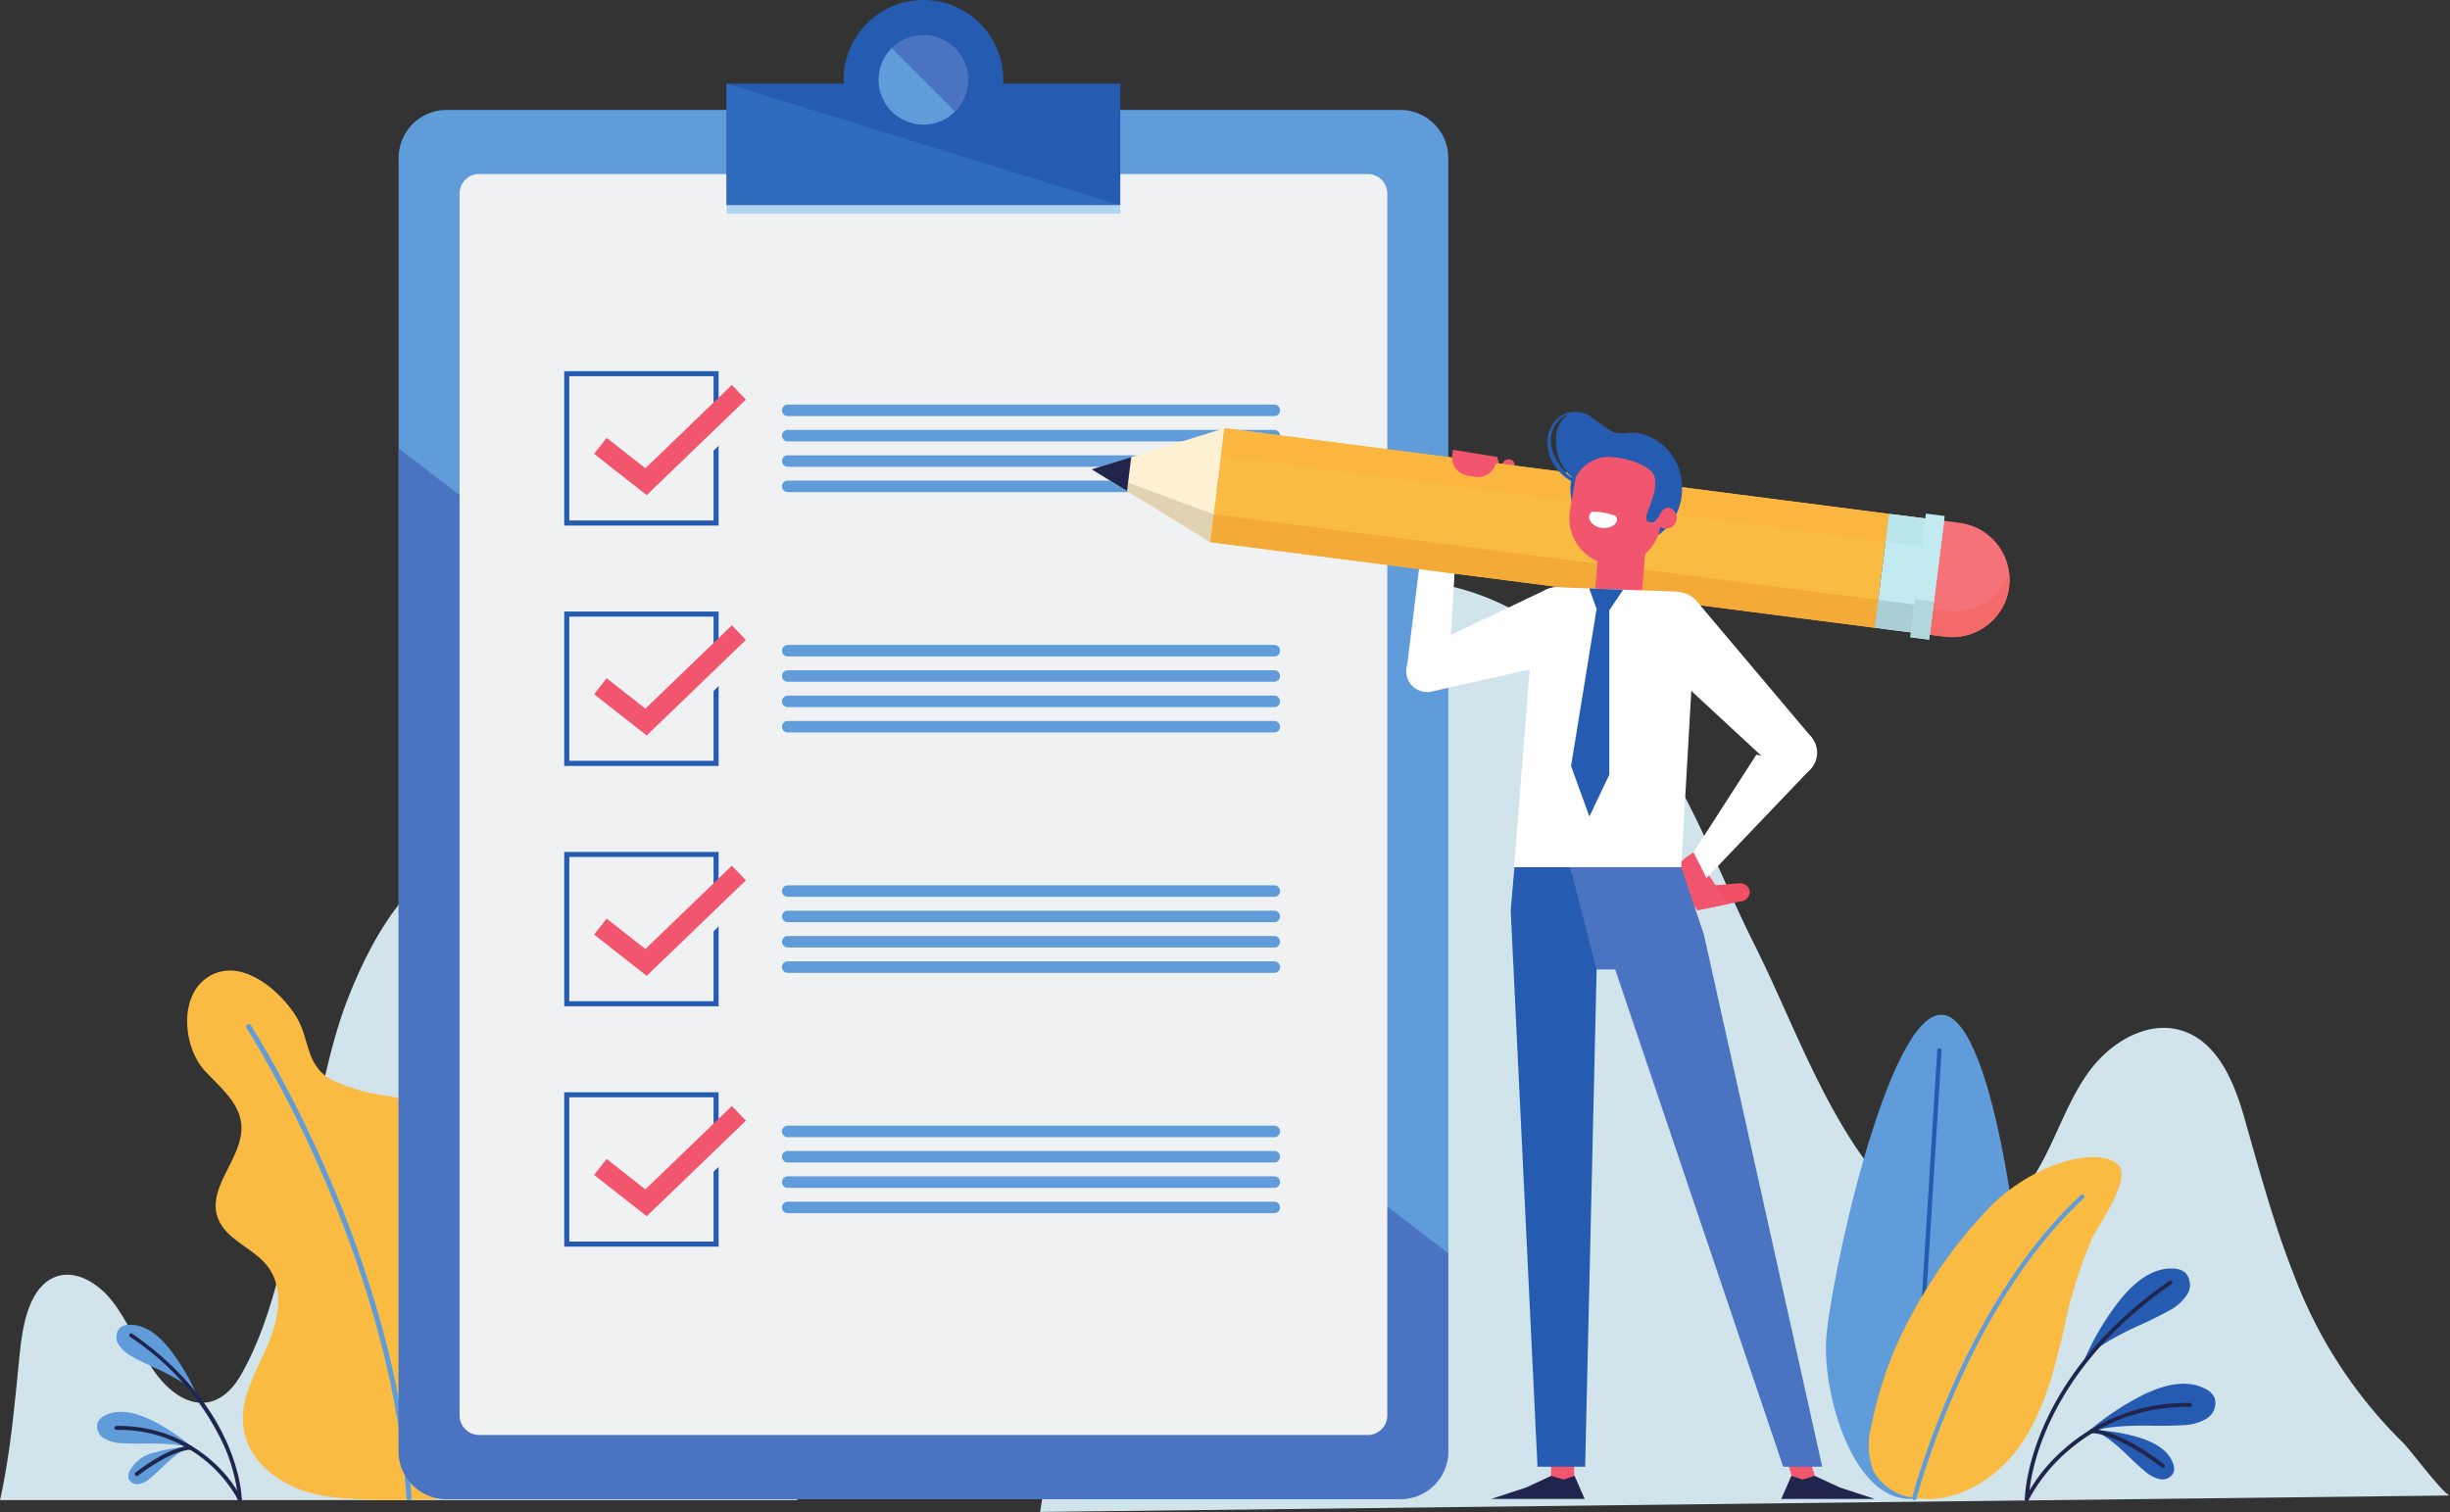 <svg xmlns="http://www.w3.org/2000/svg" width="261.994" height="161.701" viewBox="0 0 261.994 161.701">
  <rect x="0" y="0" width="261.994" height="161.701" fill="#333333" stroke="none"/>
  <g id="Group_154" data-name="Group 154" transform="translate(-806.006 -1158.481)">
    <path id="path16" d="M417.454-305.724c-1.988-5.106-3.472-10.526-5.094-16.25-1.093-3.858-2.855-8.174-6.675-9.39-3.716-1.183-7.718,1.269-10,4.428s-3.438,6.991-5.393,10.365c-3.543,6.116-9.82,8.679-15.007,3.3-7.41-7.68-10.745-18.149-15.443-27.517-3.412-6.8-6.266-14.762-10.564-21.03-6.554-9.558-15.54-17.708-27.49-17.708-7.575,1.148-14.249,7.857-18.766,16.241s-7.152,18.356-9.4,28.3c-4.084,18.09-7.076,36.6-10.063,55.087l150.771-1.759c-.6.007-4.3-4.934-5-5.619a49.686,49.686,0,0,1-11.871-18.454" transform="translate(633.671 1600.074)" fill="#d1e4eb"/>
    <path id="path18" d="M511.483-229.307c-.3,5.861-6.673,16.107-12.534,15.812s-8.986-11.021-8.691-16.882,6.537-35.19,12.4-34.895,9.122,30.1,8.826,35.965" transform="translate(511.024 1532.277)" fill="#5f9cd9"/>
    <path id="path20" d="M515.2-256.255l-2.956,47.5a.236.236,0,0,0,.22.249.235.235,0,0,0,.249-.22l2.956-47.5a.235.235,0,0,0-.22-.249.235.235,0,0,0-.249.22" transform="translate(497.969 1527.056)" fill="#255cb2"/>
    <path id="path22" d="M504.761-208.3a40.738,40.738,0,0,0-2.965,9.213,7.721,7.721,0,0,0,.228,4.869,5.826,5.826,0,0,0,4.37,2.855c4.356.715,8.714-1.953,11.267-5.555s3.659-8,4.675-12.3a48.941,48.941,0,0,1,3.09-9.968c.646-1.351,4.427-6.568,2.638-7.921-2.447-1.922-9.528.169-14.066,5.122a52.886,52.886,0,0,0-9.236,13.684" transform="translate(504.331 1510.046)" fill="#fabb43"/>
    <path id="path24" d="M513.394-185.469s.02-.078.061-.229c.616-2.275,5.99-20.935,17.829-31.876a.235.235,0,0,0,.013-.332.235.235,0,0,0-.332-.013C518.2-206.1,512.947-185.6,512.938-185.586a.235.235,0,0,0,.169.286.236.236,0,0,0,.286-.17" transform="translate(497.558 1504.214)" fill="#5f9cd9"/>
    <path id="path26" d="M569.209-195.74a5.15,5.15,0,0,1-2.06,1.788c-.944.532-1.951,1-2.923,1.452a33.657,33.657,0,0,0-3.731,1.929,12.591,12.591,0,0,0-2.288,1.823,28.962,28.962,0,0,1,3.627-6.169c1.854-2.387,3.758-3.6,5.66-3.6l.132,0a2.136,2.136,0,0,1,1.361.433,1.938,1.938,0,0,1,.222,2.337" transform="translate(470.691 1492.66)" fill="#255cb2"/>
    <path id="path28" d="M571.611-164.523a5.157,5.157,0,0,1-2.628.735c-1.081.077-2.19.069-3.262.062a33.575,33.575,0,0,0-4.2.148,12.557,12.557,0,0,0-2.848.668,28.988,28.988,0,0,1,5.918-4.023c2.7-1.364,4.935-1.643,6.654-.829l.118.059a2.138,2.138,0,0,1,1.045.974,1.94,1.94,0,0,1-.8,2.207" transform="translate(470.413 1474.683)" fill="#255cb2"/>
    <path id="path30" d="M567.667-150.786a3.528,3.528,0,0,1-1.651-.866c-.574-.468-1.122-.993-1.652-1.5a22.93,22.93,0,0,0-2.157-1.894,8.647,8.647,0,0,0-1.73-1,19.8,19.8,0,0,1,4.829.773c1.981.586,3.224,1.5,3.7,2.707l.031.085a1.458,1.458,0,0,1,.063.974,1.325,1.325,0,0,1-1.432.723" transform="translate(469.344 1467.461)" fill="#255cb2"/>
    <path id="path32" d="M542.991-171.992s0-.043,0-.135c.064-1.375.986-12.929,15.265-22.859a.211.211,0,0,0,.053-.294.211.211,0,0,0-.294-.053c-15.37,10.683-15.454,23.3-15.451,23.34a.211.211,0,0,0,.211.212.211.211,0,0,0,.212-.21" transform="translate(479.971 1490.796)" fill="#20254d"/>
    <path id="path34" d="M542.972-152.783s.016-.035.053-.106a18.318,18.318,0,0,1,4.371-5.326,19.332,19.332,0,0,1,12.818-4.511.212.212,0,0,0,.211-.211.212.212,0,0,0-.211-.211,19.706,19.706,0,0,0-13.634,5.088,18.027,18.027,0,0,0-3.991,5.1.211.211,0,0,0,.1.281.211.211,0,0,0,.281-.1" transform="translate(479.971 1471.675)" fill="#20254d"/>
    <path id="path36" d="M559.841-155.84h.038c.328,0,2.747.128,7.436,3.664a.211.211,0,0,0,.3-.041.211.211,0,0,0-.042-.3c-4.738-3.575-7.248-3.749-7.69-3.749l-.069,0a.211.211,0,0,0-.2.227.211.211,0,0,0,.226.2" transform="translate(469.856 1467.589)" fill="#20254d"/>
    <path id="path38" d="M95.281-240.094c-3.537-13.368-7.094-26.743-11.252-39.689-2.344-7.3-4.931-14.573-8.525-20.413s-8.355-10.15-13.133-10.12c-7.365,1.425-12.116,8.7-15.231,16.75-2.043,5.281-3.034,11.679-4.479,17.26-1.991,7.687-3.035,16.049-6.86,22.776-2.677,4.709-6.793,3.507-9.567-.723-1.531-2.334-2.61-5.112-4.324-7.243s-4.417-3.519-6.593-2.176c-2.237,1.381-2.906,4.875-3.207,7.94-.447,4.549-.838,8.849-1.57,12.971q-.239,1.347-.533,2.667H95.281" transform="translate(796 1559.005)" fill="#d1e4eb"/>
    <path id="path40" d="M92.863-238.715c-2.21-2.548-5.006-4.747-5.888-7.964-.644-2.35-.136-4.837.116-7.26s.163-5.1-1.4-6.969a9.224,9.224,0,0,0-5.3-2.627,19.573,19.573,0,0,1-5.753-1.687c-2.829-1.621-2.265-4.38-3.783-6.8-1.7-2.715-5.668-6.178-9.066-4.375-3.6,1.909-3.028,7.707-.635,10.267,1.588,1.7,3.621,3.327,3.854,5.64.352,3.483-3.638,6.618-2.541,9.941.811,2.455,3.9,3.3,5.433,5.384,1.512,2.063,1.207,4.954.317,7.352s-2.292,4.614-2.846,7.111c-1.133,5.109,2.876,8.64,7.444,9.779,4.2,1.046,13.25.552,13.25.552a17.316,17.316,0,0,0,8.588-7.069,8.989,8.989,0,0,0,.488-7.8,13.019,13.019,0,0,0-2.277-3.472" transform="translate(766.794 1539.174)" fill="#fabb43"/>
    <path id="path42" d="M74.8-262.364s.059.091.172.271c1.695,2.7,15.356,25.217,16.923,49.983a.271.271,0,0,0,.288.254.272.272,0,0,0,.253-.288c-1.692-26.6-17.171-50.494-17.18-50.514a.271.271,0,0,0-.375-.08.271.271,0,0,0-.08.375" transform="translate(757.576 1530.799)" fill="#5f9cd9"/>
    <path id="path44" d="M41.006-183.395a1.616,1.616,0,0,1,1.029-.327l.1,0c1.438,0,2.877.914,4.28,2.719a21.921,21.921,0,0,1,2.743,4.664,9.5,9.5,0,0,0-1.73-1.378,25.367,25.367,0,0,0-2.821-1.459c-.735-.342-1.5-.7-2.21-1.1a3.893,3.893,0,0,1-1.558-1.353,1.466,1.466,0,0,1,.168-1.767" transform="translate(777.831 1483.884)" fill="#5f9cd9"/>
    <path id="path46" d="M35.588-159.693a1.617,1.617,0,0,1,.79-.736l.09-.044c1.3-.616,2.992-.4,5.031.626a21.917,21.917,0,0,1,4.475,3.042,9.526,9.526,0,0,0-2.154-.505,25.362,25.362,0,0,0-3.174-.112c-.811.005-1.649.011-2.467-.047a3.9,3.9,0,0,1-1.987-.556,1.467,1.467,0,0,1-.6-1.669" transform="translate(780.872 1470.291)" fill="#5f9cd9"/>
    <path id="path48" d="M43.8-148.183a1.1,1.1,0,0,1,.048-.736l.024-.064a3.927,3.927,0,0,1,2.8-2.046,14.956,14.956,0,0,1,3.651-.584,6.48,6.48,0,0,0-1.308.758,17.44,17.44,0,0,0-1.631,1.432c-.4.383-.815.779-1.249,1.133a2.665,2.665,0,0,1-1.249.655,1,1,0,0,1-1.082-.547" transform="translate(775.972 1464.83)" fill="#5f9cd9"/>
    <path id="path50" d="M56-163.748c0-.038-.066-9.6-11.7-17.69a.211.211,0,0,0-.294.053.211.211,0,0,0,.053.294,27.832,27.832,0,0,1,10.072,11.685,18.976,18.976,0,0,1,1.267,4.091c.091.5.137.9.161,1.163.012.134.018.237.021.306s0,.1,0,.1a.211.211,0,0,0,.212.21.211.211,0,0,0,.21-.212" transform="translate(775.852 1482.55)" fill="#20254d"/>
    <path id="path52" d="M53.689-149.378a13.677,13.677,0,0,0-3.029-3.873,14.954,14.954,0,0,0-10.344-3.86.212.212,0,0,0-.211.211.212.212,0,0,0,.211.211,14.525,14.525,0,0,1,10.06,3.75,14.548,14.548,0,0,1,2.242,2.579c.238.351.411.643.524.846.057.1.1.181.126.235s.039.079.039.079a.211.211,0,0,0,.281.1.211.211,0,0,0,.1-.281" transform="translate(778.14 1468.092)" fill="#20254d"/>
    <path id="path54" d="M51.458-151.9l-.056,0c-.348,0-2.258.138-5.846,2.845a.211.211,0,0,0-.042.3.211.211,0,0,0,.3.042c3.539-2.669,5.357-2.76,5.591-2.76h.026l0-.076-.006.076h0l0-.076-.006.076a.212.212,0,0,0,.227-.2.212.212,0,0,0-.2-.227" transform="translate(774.954 1465.003)" fill="#20254d"/>
    <path id="path56" d="M221.968-354.7h-102a5.122,5.122,0,0,1-5.122-5.122v-138.32a5.122,5.122,0,0,1,5.122-5.122h102a5.122,5.122,0,0,1,5.122,5.122v138.32a5.122,5.122,0,0,1-5.122,5.122" transform="translate(733.79 1673.506)" fill="#5f9cd9"/>
    <path id="path58" d="M114.841-414.252V-307a5.122,5.122,0,0,0,5.123,5.122h102A5.122,5.122,0,0,0,227.09-307v-21.167L114.841-414.252" transform="translate(733.79 1620.683)" fill="#4a73c2"/>
    <path id="path60" d="M227.994-351.553H132.975a2.094,2.094,0,0,1-2.093-2.094V-484.316a2.094,2.094,0,0,1,2.093-2.094h95.019a2.093,2.093,0,0,1,2.093,2.094v130.669a2.093,2.093,0,0,1-2.093,2.094" transform="translate(724.271 1663.502)" fill="#f0f1f2"/>
    <path id="path62" d="M230.666-523.233c.007-.14.022-.278.022-.42a8.531,8.531,0,0,0-8.531-8.531,8.531,8.531,0,0,0-8.531,8.531c0,.142.015.28.021.42H201.106v13h42.1v-13H230.666" transform="translate(682.599 1690.665)" fill="#255cb2"/>
    <path id="path64" d="M201.106-510.169v13h42.1Z" transform="translate(682.599 1677.601)" fill="#2e6cbe"/>
    <path id="path66" d="M250.678-518.194a4.79,4.79,0,0,1-4.79,4.79,4.79,4.79,0,0,1-4.79-4.79,4.79,4.79,0,0,1,4.79-4.79,4.79,4.79,0,0,1,4.79,4.79" transform="translate(658.867 1685.206)" fill="#4a73c2"/>
    <path id="path68" d="M242.5-519.533a4.79,4.79,0,0,0,0,6.774,4.79,4.79,0,0,0,6.774,0l-6.774-6.774" transform="translate(658.867 1683.158)" fill="#5f9cd9"/>
    <path id="path70" d="M201.106-477.29h42.1v-.9h-42.1Z" transform="translate(682.599 1658.622)" fill="#b2d6f0"/>
    <path id="path72" d="M174.648-418.319v-.271h-15.7v-15.426h15.426v15.7h.271v0h.271v-16.239h-16.51v16.51h16.51v-.271h-.271" transform="translate(707.936 1632.732)" fill="#255cb2"/>
    <path id="path74" d="M168.921-420.9l5.626,4.417,10.608-10.22-1.5-1.562-9.248,8.911L170.26-422.6l-1.34,1.706" transform="translate(701.698 1628.997)" fill="#f0f1f2"/>
    <path id="path76" d="M166.254-423.564l5.626,4.417,10.608-10.22-1.5-1.562-9.248,8.911-4.141-3.251-1.34,1.706" transform="translate(703.281 1630.579)" fill="#f2566e"/>
    <path id="path78" d="M268.334-424.537H216.3a.614.614,0,0,1-.614-.615.614.614,0,0,1,.614-.615h52.031a.615.615,0,0,1,.615.615.615.615,0,0,1-.615.615" transform="translate(673.945 1627.516)" fill="#5f9cd9"/>
    <path id="path80" d="M268.334-417.87H216.3a.614.614,0,0,1-.614-.615.614.614,0,0,1,.614-.614h52.031a.614.614,0,0,1,.615.614.615.615,0,0,1-.615.615" transform="translate(673.945 1623.559)" fill="#5f9cd9"/>
    <path id="path82" d="M268.334-411.2H216.3a.614.614,0,0,1-.614-.614.614.614,0,0,1,.614-.615h52.031a.614.614,0,0,1,.615.615.614.614,0,0,1-.615.614" transform="translate(673.945 1619.603)" fill="#5f9cd9"/>
    <path id="path84" d="M268.334-404.537H216.3a.614.614,0,0,1-.614-.614.614.614,0,0,1,.614-.615h52.031a.615.615,0,0,1,.615.615.614.614,0,0,1-.615.614" transform="translate(673.945 1615.647)" fill="#5f9cd9"/>
    <path id="path86" d="M174.648-355.094v-.271h-15.7V-370.79h15.426v15.7h.271v0h.271v-16.239h-16.51v16.51h16.51v-.271h-.271" transform="translate(707.936 1595.214)" fill="#255cb2"/>
    <path id="path88" d="M168.921-357.673l5.626,4.416,10.608-10.22-1.5-1.561-9.248,8.91-4.141-3.251-1.34,1.706" transform="translate(701.698 1591.478)" fill="#f0f1f2"/>
    <path id="path90" d="M166.254-360.339l5.626,4.416,10.608-10.22-1.5-1.561-9.248,8.91-4.141-3.251-1.34,1.706" transform="translate(703.281 1593.061)" fill="#f2566e"/>
    <path id="path92" d="M268.334-361.313H216.3a.614.614,0,0,1-.614-.614.614.614,0,0,1,.614-.615h52.031a.615.615,0,0,1,.615.615.614.614,0,0,1-.615.614" transform="translate(673.945 1589.997)" fill="#5f9cd9"/>
    <path id="path94" d="M268.334-354.646H216.3a.615.615,0,0,1-.614-.615.614.614,0,0,1,.614-.615h52.031a.615.615,0,0,1,.615.615.615.615,0,0,1-.615.615" transform="translate(673.945 1586.041)" fill="#5f9cd9"/>
    <path id="path96" d="M268.334-347.979H216.3a.614.614,0,0,1-.614-.615.614.614,0,0,1,.614-.615h52.031a.615.615,0,0,1,.615.615.615.615,0,0,1-.615.615" transform="translate(673.945 1582.085)" fill="#5f9cd9"/>
    <path id="path98" d="M268.334-341.312H216.3a.614.614,0,0,1-.614-.615.614.614,0,0,1,.614-.614h52.031a.614.614,0,0,1,.615.614.615.615,0,0,1-.615.615" transform="translate(673.945 1578.128)" fill="#5f9cd9"/>
    <path id="path100" d="M174.648-291.869v-.271h-15.7v-15.426h15.426v15.7h.271v0h.271v-16.239h-16.51v16.51h16.51v-.271h-.271" transform="translate(707.936 1557.696)" fill="#255cb2"/>
    <path id="path102" d="M168.921-294.449l5.626,4.417,10.608-10.22-1.5-1.562L174.4-292.9l-4.141-3.251-1.34,1.705" transform="translate(701.698 1553.96)" fill="#f0f1f2"/>
    <path id="path104" d="M166.254-297.115l5.626,4.417,10.608-10.22-1.5-1.562-9.248,8.911-4.141-3.251-1.34,1.705" transform="translate(703.281 1555.543)" fill="#f2566e"/>
    <path id="path106" d="M268.334-298.088H216.3a.614.614,0,0,1-.614-.615.614.614,0,0,1,.614-.615h52.031a.615.615,0,0,1,.615.615.615.615,0,0,1-.615.615" transform="translate(673.945 1552.479)" fill="#5f9cd9"/>
    <path id="path108" d="M268.334-291.421H216.3a.615.615,0,0,1-.614-.615.614.614,0,0,1,.614-.614h52.031a.614.614,0,0,1,.615.614.615.615,0,0,1-.615.615" transform="translate(673.945 1548.522)" fill="#5f9cd9"/>
    <path id="path110" d="M268.334-284.754H216.3a.614.614,0,0,1-.614-.614.614.614,0,0,1,.614-.615h52.031a.614.614,0,0,1,.615.615.614.614,0,0,1-.615.614" transform="translate(673.945 1544.566)" fill="#5f9cd9"/>
    <path id="path112" d="M268.334-278.088H216.3a.614.614,0,0,1-.614-.614h0a.614.614,0,0,1,.614-.615h52.031a.615.615,0,0,1,.615.615h0a.614.614,0,0,1-.615.614" transform="translate(673.945 1540.61)" fill="#5f9cd9"/>
    <path id="path114" d="M174.648-228.645v-.271h-15.7v-15.425h15.426v15.7h.271v0h.271v-16.239h-16.51v16.51h16.51v-.271h-.271" transform="translate(707.936 1520.177)" fill="#255cb2"/>
    <path id="path116" d="M168.921-231.224l5.626,4.416,10.608-10.22-1.5-1.561-9.248,8.91-4.141-3.251-1.34,1.706" transform="translate(701.698 1516.442)" fill="#f0f1f2"/>
    <path id="path118" d="M166.254-233.89l5.626,4.416,10.608-10.22-1.5-1.561-9.248,8.91-4.141-3.251-1.34,1.706" transform="translate(703.281 1518.024)" fill="#f2566e"/>
    <path id="path120" d="M268.334-234.864H216.3a.614.614,0,0,1-.614-.614.614.614,0,0,1,.614-.615h52.031a.615.615,0,0,1,.615.615.614.614,0,0,1-.615.614" transform="translate(673.945 1514.961)" fill="#5f9cd9"/>
    <path id="path122" d="M268.334-228.2H216.3a.614.614,0,0,1-.614-.615.614.614,0,0,1,.614-.615h52.031a.615.615,0,0,1,.615.615.615.615,0,0,1-.615.615" transform="translate(673.945 1511.005)" fill="#5f9cd9"/>
    <path id="path124" d="M268.334-221.53H216.3a.614.614,0,0,1-.614-.615.614.614,0,0,1,.614-.615h52.031a.615.615,0,0,1,.615.615.615.615,0,0,1-.615.615" transform="translate(673.945 1507.049)" fill="#5f9cd9"/>
    <path id="path126" d="M268.334-214.862H216.3a.614.614,0,0,1-.614-.615.614.614,0,0,1,.614-.614h52.031a.614.614,0,0,1,.615.614.615.615,0,0,1-.615.615" transform="translate(673.945 1503.092)" fill="#5f9cd9"/>
    <path id="path130" d="M420.427-146.74h-2.473v-3.047h2.473v3.047" transform="translate(553.919 1463.746)" fill="#f2566e"/>
    <path id="path132" d="M408.622-143.99l1.295.4,1.2-.4,1.079,2.473h-10l3.759-1.236,2.666-1.237" transform="translate(563.269 1460.306)" fill="#20254d"/>
    <path id="path134" d="M480.4-146.74h2.473l-.92-3.047H479.48l.92,3.047" transform="translate(517.408 1463.746)" fill="#f2566e"/>
    <path id="path136" d="M482.068-143.99l-1.295.4-1.2-.4-1.079,2.473h10l-3.759-1.236-2.666-1.237" transform="translate(517.994 1460.306)" fill="#20254d"/>
    <path id="path138" d="M396.215-408.844c-.335.256-3.378,2.054-3.378,2.054l-2.16-2.765.643-3.153,4.648.289.814,2.354c.193.558-.151.9-.566,1.221" transform="translate(570.106 1619.767)" fill="#f57378"/>
    <path id="path140" d="M397.57-412.362l.7,2.063-2.144.864a1.969,1.969,0,0,1-1.295.095,1.967,1.967,0,0,1-1.441-2.138l.139-1.134,4.04.25" transform="translate(568.503 1619.71)" fill="#f24f66"/>
    <path id="path142" d="M401.1-408.876l1.859.271,1.018-1.745a.674.674,0,0,0-.211-.93.674.674,0,0,0-.93.21l-1.736,2.193" transform="translate(563.919 1618.98)" fill="#f2566e"/>
    <path id="path144" d="M385.281-386.718l-3.832.969-1.371,11.1,4.487.183.717-12.249" transform="translate(576.395 1604.344)" fill="#fff"/>
    <path id="path146" d="M511.783-383.726l-6.7-.844,1.533-12.179,6.7.844a6.137,6.137,0,0,1,5.323,6.856h0a6.137,6.137,0,0,1-6.856,5.322" transform="translate(502.215 1610.296)" fill="#f57378"/>
    <path id="path148" d="M527.871-372.784a6.148,6.148,0,0,0,3.983-3.809,6.148,6.148,0,0,1-3.983,3.809m4.29-5.1h0c0-.006,0-.011,0-.017s0,.011,0,.017h0m0-.021s0-.01,0-.015,0,.01,0,.015m0-.022s0-.005,0-.008,0,.005,0,.008" transform="translate(488.693 1599.133)" fill="#d2d4d2"/>
    <path id="path150" d="M519.951-374.494a6.247,6.247,0,0,1-.774-.049h0l-1.633-.206.35-2.774,1.632.205a6.239,6.239,0,0,0,.774.048,6.141,6.141,0,0,0,5.746-4,6.172,6.172,0,0,1-.008,1.356s0,.005,0,.008,0,0,0,.007a.129.129,0,0,0,0,.015.007.007,0,0,1,0,0c0,.006,0,.011,0,.017h0a6.1,6.1,0,0,1-.307,1.294,6.148,6.148,0,0,1-3.983,3.809,6.1,6.1,0,0,1-1.792.269" transform="translate(494.821 1601.112)" fill="#f46969"/>
    <path id="path152" d="M399.349-398.2l-71.071-9.168,1.534-12.179,71.07,9.168L399.349-398.2" transform="translate(607.134 1623.826)" fill="#fabb43"/>
    <path id="path154" d="M297.138-415.15l12.661,7.78,1.534-12.179-14.195,4.4" transform="translate(625.613 1623.826)" fill="#fef0d2"/>
    <path id="path156" d="M328.278-393.943h0l.375-2.979h0l-.375,2.979" transform="translate(607.134 1610.399)" fill="#f3aa36"/>
    <path id="path158" d="M309.8-400.95l-12.661-7.78,13.036,4.8-.375,2.979" transform="translate(625.613 1617.406)" fill="#e2d2b4"/>
    <path id="path160" d="M301.365-411.952l-4.227,1.31,3.771,2.317Z" transform="translate(625.613 1619.318)" fill="#20254d"/>
    <path id="path162" d="M508.959-384.081l-5.883-.741L504.609-397l5.883.741-1.534,12.179" transform="translate(503.406 1610.445)" fill="#c1ebf1"/>
    <path id="path164" d="M514.448-383.61l-2.011-.253,1.664-13.222,2.011.253-1.665,13.222" transform="translate(497.851 1610.495)" fill="#c1ebf1"/>
    <path id="path166" d="M399.35-384.786l-71.072-9.156.375-2.979,71.072,9.157-.375,2.978" transform="translate(607.134 1610.399)" fill="#f3aa36"/>
    <path id="path168" d="M506.95-370.923l-3.87-.5.375-2.978,3.87.5-.19,1.513-.184,1.466" transform="translate(503.404 1597.034)" fill="#a9cfd5"/>
    <path id="path170" d="M437.68-402.913h0l.373-2.968-40.014-5.162v0l43.883,5.654-2.89-.364-.979-.123-.373,2.968m-41.037-8.31-.284-.036,0,0,.289.037,0,0m-5.255-.678-.47-.061v0l.471.061v0" transform="translate(569.962 1619.325)" fill="#e8eaea"/>
    <path id="path172" d="M381.4-413.187l-6.522-.841v0l6.522.84v0" transform="translate(579.482 1620.552)" fill="#5b98d7"/>
    <path id="path174" d="M349.463-417.3,338-418.781h0l11.464,1.477v0m-15.995-2.063h0l-1.417-.183,1.418.183" transform="translate(604.895 1623.826)" fill="#e8eaea"/>
    <path id="path176" d="M340.066-418.515l-4.532-.584h0l4.531.583h0" transform="translate(602.828 1623.559)" fill="#5b98d7"/>
    <path id="path178" d="M397.045-411.17h0l0,0h0l0,0m-4.338-.56-.633-.081v0l.633.081v0" transform="translate(569.276 1619.237)" fill="#f47074"/>
    <path id="path180" d="M397.965-411.052l-4.334-.56v0l4.332.558,0,0" transform="translate(568.352 1619.118)" fill="#f14d63"/>
    <path id="path182" d="M406.4-409.965l-1.4-.18,0,0,1.393.179v0" transform="translate(561.606 1618.248)" fill="#f2556a"/>
    <path id="path184" d="M512.147-396.333l-2.893-.364,2.89.364h0" transform="translate(499.74 1610.266)" fill="#f47074"/>
    <path id="path186" d="M402.2-407.413l-71.072-9.157.375-2.978,1.417.183,4.532.584,11.464,1.479,6.522.841.47.061.633.081,4.334.559h0l.284.036,1.4.18,40.014,5.162-.374,2.967" transform="translate(605.443 1623.826)" fill="#fab63f"/>
    <path id="path188" d="M509.8-393.535l-3.87-.5L506.3-397l.979.123,2.893.364-.375,2.978" transform="translate(501.714 1610.445)" fill="#bae5eb"/>
    <path id="path190" d="M512.437-365.327l.066-.522h0l-.066.522" transform="translate(497.851 1591.959)" fill="#dadbd9"/>
    <path id="path192" d="M512.6-370.986h0l.184-1.466.19-1.513.068-.541h0l-.443,3.52" transform="translate(497.755 1597.097)" fill="#afd7dc"/>
    <path id="path194" d="M514.448-370.211l-2.011-.253.066-.522.443-3.52,2.011.253-.094.746-.35,2.774-.066.521" transform="translate(497.851 1597.097)" fill="#afd7dc"/>
    <path id="path196" d="M513.052-371.662l.19-1.513h0l-.19,1.513" transform="translate(497.486 1596.307)" fill="#9bbcc1"/>
    <path id="path198" d="M456.4-296.954l1-2.6,3.383-.276a1.062,1.062,0,0,1,1.234.839A1.062,1.062,0,0,1,461-297.9l-4.6.945" transform="translate(531.106 1552.787)" fill="#f24f66"/>
    <path id="path200" d="M451.534-304.374l1.752,2.576,3.316-.681L452.885-308l-.715.475a2.274,2.274,0,0,0-.636,3.152" transform="translate(534.217 1557.632)" fill="#f2566e"/>
    <path id="path202" d="M456.8-320.482,468.078-332.3l-5.941-1.381-6.724,10.44,1.391,2.754" transform="translate(531.691 1572.868)" fill="#fff"/>
    <path id="path204" d="M475.5-336.878a2.576,2.576,0,0,0,3.422,1.248,2.576,2.576,0,0,0,1.248-3.423,2.576,2.576,0,0,0-3.423-1.248,2.576,2.576,0,0,0-1.247,3.423" transform="translate(519.913 1576.943)" fill="#fff"/>
    <path id="path206" d="M457.715-357.178l3.484-3.712-12.162-14.419a2.888,2.888,0,0,0-4.35-.349c-1.254,1.232-1.131,5.589.266,6.656l12.762,11.824" transform="translate(538.569 1598.272)" fill="#fff"/>
    <path id="path208" d="M429.031-382.5l4.988.422.669-7.906-4.988-.423-.669,7.907" transform="translate(547.346 1606.534)" fill="#f2566e"/>
    <path id="path210" d="M381.949-361.181a2.245,2.245,0,0,0-2.09,2.39,2.245,2.245,0,0,0,2.39,2.09,2.245,2.245,0,0,0,2.09-2.39,2.245,2.245,0,0,0-2.39-2.09" transform="translate(576.528 1589.193)" fill="#fff"/>
    <path id="path212" d="M381.53-370.681l2.274,4.041,13.9-3.123c1.7-.434,2.627-4.577,1.957-6.2a2.888,2.888,0,0,0-4.139-1.384l-13.99,6.667" transform="translate(575.533 1599.022)" fill="#fff"/>
    <path id="path214" d="M425.575-347.784l1.513-26.462a2.442,2.442,0,0,0-2.041-3.015l-12.4-.449a2.442,2.442,0,0,0-2.77,2.363l-2.536,32.164,18.232-4.6" transform="translate(560.215 1599.012)" fill="#fff"/>
    <path id="path216" d="M413.717-304.074l2.858,8.9L415.3-239.963h-5.094l-2.866-59.51.391-4.6h5.983" transform="translate(560.215 1555.302)" fill="#255cb2"/>
    <path id="path218" d="M423.019-304.074l2.789,10.932h2.007l17.965,53.179h4.174l-12.648-56.9-2.429-7.216H423.019" transform="translate(550.913 1555.302)" fill="#4a73c2"/>
    <path id="path220" d="M392-413.854l-.082.51a1.953,1.953,0,0,0,1.618,2.239l.833.134a1.955,1.955,0,0,0,2.24-1.619l.082-.51L392-413.854" transform="translate(569.386 1620.446)" fill="#f2566e"/>
    <path id="path222" d="M425.144-377.407l3.633.135-1.478,2.206v17.572l-2.13,4.485-1.96-5.405,2.73-16.8-.794-2.2" transform="translate(550.801 1598.818)" fill="#255cb2"/>
    <path id="path224" d="M418.87-417.446a8.026,8.026,0,0,1-.779-1.044,4.2,4.2,0,0,1-.737-2.423,3.1,3.1,0,0,1,1.1-2.254,2.338,2.338,0,0,1,.879-.432,1.94,1.94,0,0,0-.454.281,3.1,3.1,0,0,0-.96,2.2,5.272,5.272,0,0,0,1.677,4.264l-.011.063a6.407,6.407,0,0,1-.716-.659Zm12.489,1.129a6.118,6.118,0,0,0-1.322-3.28,5.858,5.858,0,0,0-2.688-1.815,3.571,3.571,0,0,0-1.518-.2,3.691,3.691,0,0,1-1.931-.136,19.67,19.67,0,0,1-2.283-1.629,2.817,2.817,0,0,0-.593-.275l0,0a2.916,2.916,0,0,0-2.7.312,2.881,2.881,0,0,0-.915,1.06,3.61,3.61,0,0,0-.406,1.347,4.478,4.478,0,0,0,.674,2.71,5.239,5.239,0,0,0,1.846,1.773,5.453,5.453,0,0,0-.065.593,5.973,5.973,0,0,0,5.675,6.256,6.026,6.026,0,0,0,5.59-3.209,6.275,6.275,0,0,0,.634-3.5" transform="translate(554.491 1626.381)" fill="#255cb2"/>
    <path id="path226" d="M445.417-397.785a1.138,1.138,0,0,0,.933,1.312,1.139,1.139,0,0,0,1.313-.934,1.139,1.139,0,0,0-.934-1.312,1.139,1.139,0,0,0-1.312.934" transform="translate(537.632 1611.474)" fill="#f2566e"/>
    <path id="path228" d="M427.144-412.025a4.045,4.045,0,0,0-3.669,2.184l-.147.782-.117.694v.1l-.014-.022-.327,1.938a5.02,5.02,0,0,0,3.913,5.813,4.9,4.9,0,0,0,5.73-4.006l.4-2.373v0s.754-4.651-5.771-5.1" transform="translate(551.043 1619.361)" fill="#f2566e"/>
    <path id="path230" d="M430.733-397.2a6.966,6.966,0,0,0-2.456-.414.683.683,0,0,0-.287.749,1.178,1.178,0,0,0,.51.67,1.926,1.926,0,0,0,1.865.151,1.028,1.028,0,0,0,.533-.493.546.546,0,0,0-.165-.663" transform="translate(547.975 1610.824)" fill="#fff"/>
    <path id="path232" d="M436.088-412.1a9.078,9.078,0,0,1,1.93.523,4.334,4.334,0,0,1,1.284.738c1.224,1.07.134,3.365-.287,4.561-.1.293-.223.64-.04.89a.643.643,0,0,0,.9.007,3.041,3.041,0,0,0,.565-.826,1.064,1.064,0,0,1,.765-.591l-.2-5.431c0-.04-3.411-.115-3.672-.124a4.019,4.019,0,0,0-1.248.254" transform="translate(543.158 1619.56)" fill="#255cb2"/>
  </g>
</svg>
